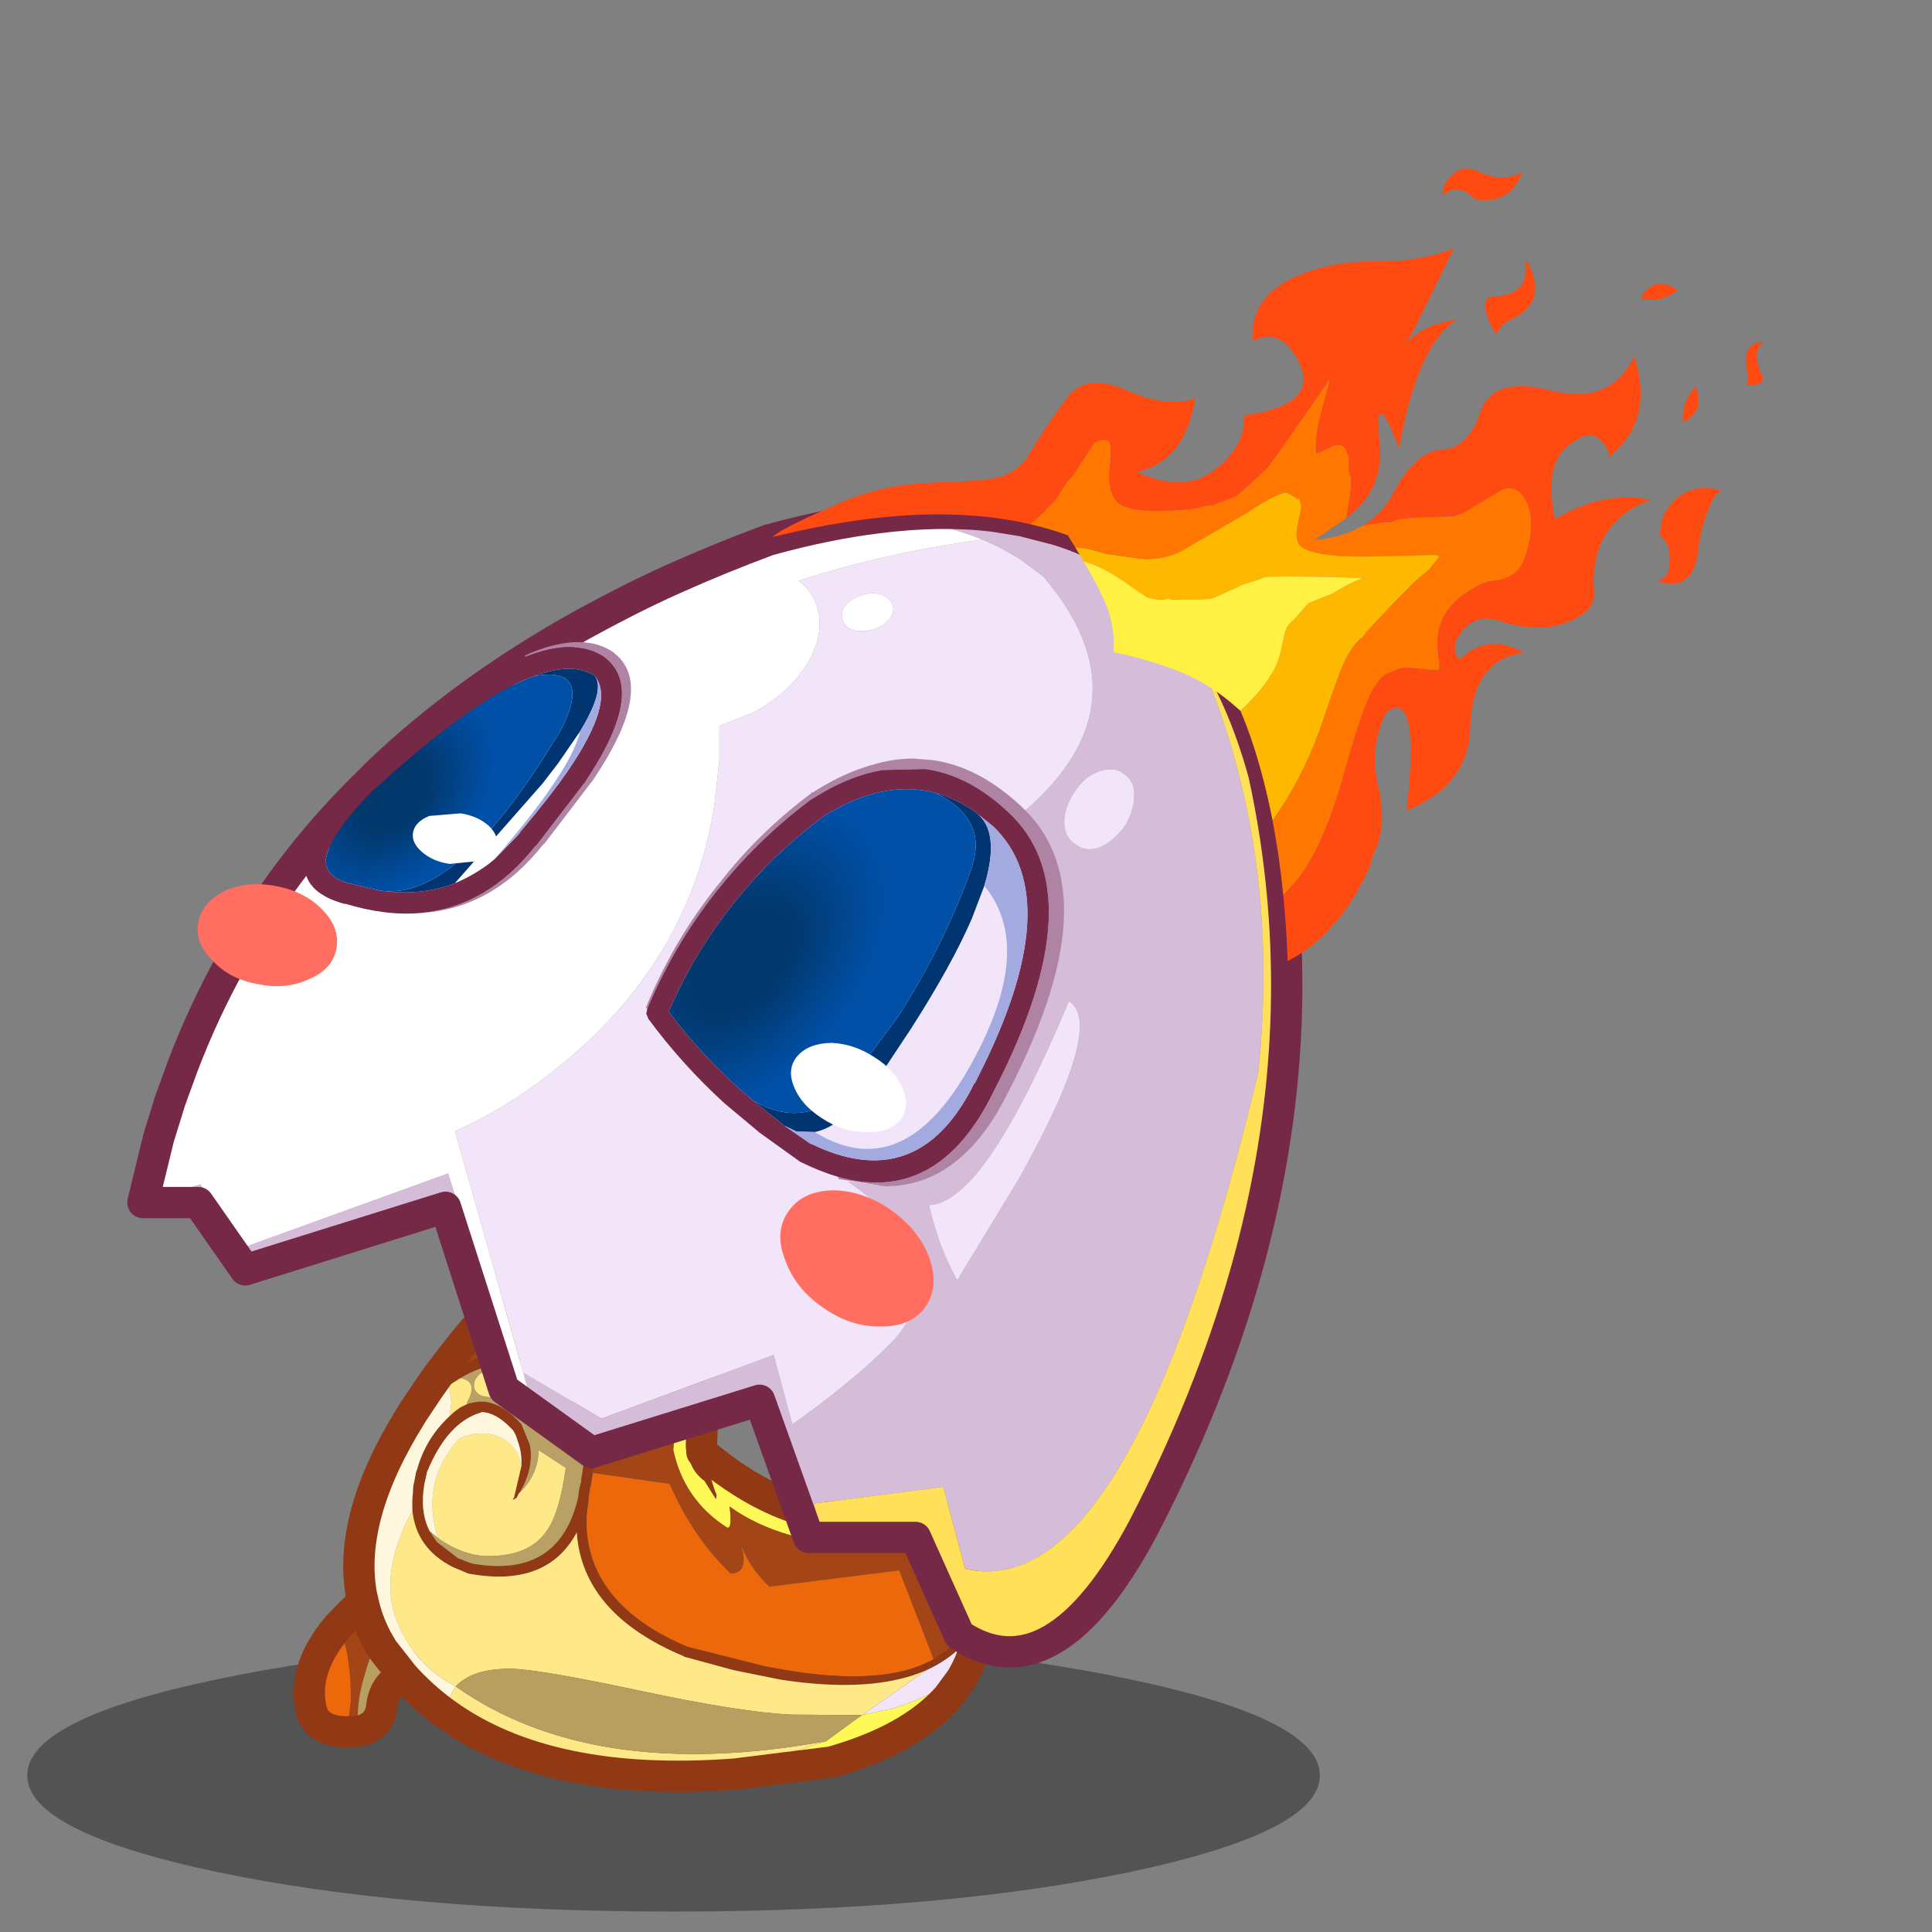 <svg xmlns:ffdec="https://www.free-decompiler.com/flash" xmlns:xlink="http://www.w3.org/1999/xlink" ffdec:objectType="frame" height="100" width="100" xmlns="http://www.w3.org/2000/svg"><rect width="100%" height="100%" fill="#808080" stroke="none"/><use ffdec:characterId="20" height="100.7" transform="translate(0 -.7)" width="101.45" xlink:href="#a"/><defs><g id="a" transform="translate(0 .7)"><use ffdec:characterId="1" height="26.1" transform="matrix(.54 0 0 .54 1.41 84.848)" width="123.9" xlink:href="#b"/><use ffdec:characterId="3" height="47.6" transform="matrix(.54 0 0 .54 15.19 67.04)" width="67.15" xlink:href="#c"/><use ffdec:characterId="4" height="112.1" transform="matrix(.54 0 0 .54 6.59 25.768)" width="112.65" xlink:href="#d"/><use ffdec:characterId="5" height="52.15" transform="matrix(.54 0 0 .54 15.767 33.242)" width="72.8" xlink:href="#e"/><use ffdec:characterId="6" height="42.4" transform="matrix(.54 0 0 .54 10.234 45.762)" width="70.55" xlink:href="#f"/><use ffdec:characterId="7" height="355" transform="matrix(.104 .143 -.11 .076 79.021 .804)" width="188.35" xlink:href="#g"/><use ffdec:characterId="8" height="206" transform="scale(.418 .485)" width="238.95" xlink:href="#h"/></g><g id="k"><path d="M63.3 25.3q-.9-1.05-2.15-1.8l-3.8-1.4-1 .2-2.35.3q-4.2 0-7.9-1.1-3.4-1-5.8-2.75.3 2.45-.35 1.95-4.05-2.65-5.05-7.4l.7-6.5.5.15 2.15.8q-.45 2-.6 3.8L36.4 14l.05.25q.4 1.3 1.45 2.05l1.1 1.75.05-.4q-.7-1.7-.85-3.65 9.75 8 19.55 5.1l1 .05q3.2.5 4.55 6.15M40.85 44.4q6.85-2.65 8.7-3.15 3.25-2.4 3.45-2.5l.15-.05.3-.05 2.75-.6 1.8-.65 2.9-1.3 1.6-.8-1.25 1.7q-3.6 4.1-11.2 6.25l-9.2 1.15" fill="#fff957" fill-rule="evenodd" transform="translate(1.5 1.5)"/><path d="m35.6 6.8-.7 6.5q1 4.75 5.05 7.4.65.5.35-1.95 2.4 1.75 5.8 2.75 3.7 1.1 7.9 1.1l2.35-.3 1-.2 3.8 1.4q1.25.75 2.15 1.8l.65 3.45v.2l-.15.05-.25.3-.15.4-.65 1.05-1.7 1.85-1.2.8-3.3-8.5-12.45 1.55q-2-1.95-2.65-3.9.75 2.6-1.05 2.65-3.65-3.5-5.85-8.6l-7.35-1.05Q28.35 7.7 22.15 4.6h-.05q-3.9-1.5-7.85.8l-.3-1.3q1.55-2 3.45-4.1l17.7 6.6.5.2m-30.45 21q.4 1.9 1.35 3.7-2.55 6.45-1.55 8.75l-1 .1H3.6L4 37.4q0-3.6-.65-5.65l-.6-1.5 2.4-2.45" fill="#a34517" fill-rule="evenodd" transform="translate(1.5 1.5)"/><path d="m27.2 15.55 7.35 1.05q2.2 5.1 5.85 8.6 1.8-.05 1.05-2.65.65 1.95 2.65 3.9l12.45-1.55 3.3 8.5q-5.15 2.9-16.25.65l-7.35-1.85Q27 28.25 26.6 20.8v-1.15l.2-1.65v-.15l.1-.7.15-.65v-.05l.15-.9M2.75 30.25l.6 1.5Q4 33.8 4 37.4l-.4 2.95q-2.45 0-3.25-1.6-1.3-4.1 2.4-8.5" fill="#ed680b" fill-rule="evenodd" transform="translate(1.5 1.5)"/><path d="M38.2 14q.15 1.95.85 3.65l-.05.4-1.1-1.75q-1.05-.75-1.45-2.05L36.4 14l1.25-2.45-.05 1.35v.15l.05.35v.15l.55.45M14.25 5.4q3.95-2.3 7.85-.8h.05q6.2 3.1 5.05 10.95l-.15.9v.05l-.15.65-.1.7V18l-.2 1.65v1.15q.4 7.45 9.65 11.4l7.35 1.85q11.1 2.25 16.25-.65l1.2-.8 1.7-1.85.65-1.05.15-.4.25-.3.15-.05.05.5.05.35v.5q-1.8 2.75-4.9 4.15-5.15 2.25-13.95.9L41 34.5l-.45-.1-4.6-1.25-.05-.05q-9.7-4.05-10.25-11.85-2.85 5.3-10.3 3.95h-.05l-1.55-.65q-3.5-1.8-3.85-5.4-.05-.85.05-1.75 0-.6.15-1.15l.15-.8.1-.25q.8-2.95 3.1-5.1.45-.45 1.05-.85l.7-.35.45-.1.55-.1q2.05-.15 4.1 2.1l.05.05.8 1.95q.45 2.2-.95 4.6l-.1.1-.2.4-.05.05-.35.2.15-.3.7-3q.05-1.3-.35-2.35l-.2-.6-.25-.45-.35-.35q-1.35-1.35-2.65-1.4l-.1.05q-3.2.95-5.15 5.7l-.05.25-.2.9q-.45 2.65.5 4.5l.7 1.05 1.95 1.5h-.05l1.4.55Q24 25.75 25.8 17.8v-.15l.1-.65.2-.75h-.05l.15-.85q1.05-7.05-4.45-9.85-3.55-1.3-7.25.9l-1.1.7-2.8 2.55-.35.15-.35-.05.3-.45 1.3-1.95 1.45-1.15q.65-.5 1.3-.85" fill="#913814" fill-rule="evenodd" transform="translate(1.5 1.5)"/><path d="M9.9 19.15q.35 3.6 3.85 5.4l1.55.65h.05q7.45 1.35 10.3-3.95.55 7.8 10.25 11.85l.05.05 4.6 1.25.45.1 4.2.85q8.8 1.35 13.95-.9l-6 4.2v.05l-.15.05-6.75-.05q-4.75-.2-14.6-2.3-9.85-2.1-12.4-2.1-3.6 0-5.2 1.7 13.2 9.3 35.5 5.25-1.85.5-8.7 3.15-17.9 1.35-27.8-5.8.15-1.25 1-2.6l-.95-.55q-3.45-2.15-4.9-6.3-1.35-4.4 1.7-10M64.05 30.3v-.35l.05.35h-.05M15.2 8.9l-.7.35q-.6.4-1.05.85l.2-1.35-.25-1.6 1.1-.7q1.8.3.6 2.4l.1.05m5.15 5.95-.7 3-.15.3.35-.2.05-.05.2-.4.1-.1q1.75-1.7 1.8-4.05l2.6 1.7q-.6 4.3-1.8 6-1.65 2.45-5.6 2.45-2.35 0-4.75-1.65l-.1-.1q-1.7-5.4 2.05-9.5 1-.5 2.2-.5 1.35 0 2.4.8 1.1.85 1.35 2.3M18.8 5.8q.7.3.75.9.1.55-.4 1.05-.45.5-1.25.65l-1.35-.25q-.65-.3-.75-.85-.05-.6.4-1.1.5-.5 1.25-.6l1.35.2" fill="#ffe888" fill-rule="evenodd" transform="translate(1.5 1.5)"/><path d="M59.15 34.45q3.1-1.4 4.9-4.15h.05v.35l.05.45q-.5 2.3-1.65 4.2l-1.6.8-2.9 1.3-1.8.65-2.75.6-.3.05v-.05l6-4.2" fill="#f3e5f9" fill-rule="evenodd" transform="translate(1.5 1.5)"/><path d="M53 38.75q-.2.1-3.45 2.5-22.3 4.05-35.5-5.25 1.6-1.7 5.2-1.7 2.55 0 12.4 2.1 9.85 2.1 14.6 2.3l6.75.05M6.5 31.5l.55.95 2 2.55q-1.85.75-2.1 3-.25 1.8-2 2.25-1-2.3 1.55-8.75" fill="#b89e5f" fill-rule="evenodd" transform="translate(1.5 1.5)"/><path d="M20.2 17.4q1.4-2.4.95-4.6l-.8-1.95-.05-.05q-2.05-2.25-4.1-2.1l-.55.1-.45.1-.1-.05q1.2-2.1-.6-2.4 3.7-2.2 7.25-.9 5.5 2.8 4.45 9.85l-.15.85h.05l-.2.75-.1.65v.15q-1.8 7.95-10.25 6.4l-1.4-.55h.05l-1.95-1.5-.7-1.05.8.65.1.1q2.4 1.65 4.75 1.65 3.95 0 5.6-2.45 1.2-1.7 1.8-6l-2.6-1.7q-.05 2.35-1.8 4.05M18.8 5.8l-1.35-.2q-.75.1-1.25.6-.45.5-.4 1.1.1.55.75.85l1.35.25q.8-.15 1.25-.65.5-.5.4-1.05-.05-.6-.75-.9" fill="#b9a065" fill-rule="evenodd" transform="translate(1.5 1.5)"/><path d="m37.65 13.4-.05-.35v-.15l.05.5" fill="#bbb596" fill-rule="evenodd" transform="translate(1.5 1.5)"/><path d="M14.05 36q-.85 1.35-1 2.6-2.2-1.6-4-3.6l-2-2.55-.55-.95q-.95-1.8-1.35-3.7L5 27.15q-1.3-7.4 4.75-17.1l.15-.25.35.05.35-.15 2.8-2.55.25 1.6-.2 1.35q-2.3 2.15-3.1 5.1l-.1.25-.15.8q-.15.55-.15 1.15-.1.9-.05 1.75-3.05 5.6-1.7 10 1.45 4.15 4.9 6.3l.95.55m-2.5-14.9q-.95-1.85-.5-4.5l.2-.9.05-.25q1.95-4.75 5.15-5.7l.1-.05q1.3.05 2.65 1.4l.35.35.25.45.2.6q.4 1.05.35 2.35-.25-1.45-1.35-2.3-1.05-.8-2.4-.8-1.2 0-2.2.5-3.75 4.1-2.05 9.5l-.8-.65" fill="#fef7de" fill-rule="evenodd" transform="translate(1.5 1.5)"/><path d="M64.8 26.8q-1.35-5.65-4.55-6.15l-1-.05q-9.8 2.9-19.55-5.1m-.55-2.45q.15-1.8.6-3.8l-2.15-.8-1-.35-17.7-6.6Q17 3.6 15.45 5.6L14.1 7.35 13 8.9l-1.3 1.95-.3.45-.15.25q-6.05 9.7-4.75 17.1l.15.65Q7.05 31.2 8 33l.55.95 2 2.55q1.8 2 4 3.6 9.9 7.15 27.8 5.8l9.2-1.15q7.6-2.15 11.2-6.25L64 36.8q1.15-1.9 1.65-4.2l-.05-.45v-.35l-.05-.35v-.15l-.05-.35-.05-.5v-.2l-.65-3.45M39.15 14.9l-.05-.5.05-1.35m0 1.85v.15M5.1 41.85h.35l1-.1q1.75-.45 2-2.25.25-2.25 2.1-3m-3.9-7.2-2.4 2.45q-3.7 4.4-2.4 8.5.8 1.6 3.25 1.6" fill="none" stroke="#913814" stroke-linecap="round" stroke-linejoin="round" stroke-width="3"/></g><g id="d"><path d="m36.45 98.8 7.5 4.4 16.5-6.1 1.8 6.65q3.7-2.6 7.15-5.6l1.6-1.5 1.05-1.05q6.45-7.55-4.45-15.1l3.55.45q2.5 0 4.7-1.05 4.05-1.95 6.9-7.6l.1-.2 1.45-2.9q4-8.55 4-14.7-.05-5.95-3.7-9.6 11.95-10.4 1.7-22.4l-2-1.5q-1.8-1.2-3.85-2.05-4.3-1.75-9.95-2.1 5.95-.75 11-.15l2.8.45 3.3.85q2.8.85 5.25 2.25 6.55 5.05 9.75 13.45 6.35 16.85 4.3 36.35-12.25 51.25-28.1 47.55l-2.1-7.85-12.4 1.6.8 3.25h-1.3l-4.7-13.15-16.1 5-8.4-6.05L29 82.95l-19.2 6-4.5-6.45H0v-.05l5.5-1.7 4 6.1 19.75-7.15 6.15 19.45 1.45 1.15-.4-1.5M95 43.7q.15-1.55-1-2.3-.8-.7-2.3-.25-1.4.45-2.35 1.9-1 1.45-1.05 2.9 0 1.5 1 2.15.95.8 2.3.4 1.4-.6 2.45-2 .9-1.4.95-2.8M84.3 72.8q-2.45 4.65-4.55 7.1-2.4 2.75-4.4 2.85.9 4 2.7 7.2l6.1-10.05.15-.3q7.9-14.25 4.45-16.4-2.35 5.6-4.45 9.6" fill="#d5bdd9" fill-rule="evenodd" transform="translate(1.5 -14.95)"/><path d="M80.45 18.95q2.05.85 3.85 2.05l2 1.5q10.25 12-1.7 22.4 3.65 3.65 3.7 9.6 0 6.15-4 14.7l-1.45 2.9-.1.2q-2.85 5.65-6.9 7.6-2.2 1.05-4.7 1.05l-3.55-.45q10.9 7.55 4.45 15.1L71 96.65l-1.6 1.5q-3.45 3-7.15 5.6l-1.8-6.65-16.5 6.1-7.5-4.4-6.55-23.15q5.35-2.35 10.3-6.45 12.2-10 14.55-24.65l.5-4.5V36.8l3.2-1.25q3.7-1.95 5.45-5.1 1.7-3.2.4-5.8-.55-1.05-1.45-1.75 8.35-2.7 17.6-3.95M95 43.7q-.05 1.4-.95 2.8-1.05 1.4-2.45 2-1.35.4-2.3-.4-1-.65-1-2.15.05-1.45 1.05-2.9.95-1.45 2.35-1.9 1.5-.45 2.3.25 1.15.75 1 2.3M84.3 72.8q2.1-4 4.45-9.6 3.45 2.15-4.45 16.4l-.15.3-6.1 10.05q-1.8-3.2-2.7-7.2 2-.1 4.4-2.85 2.1-2.45 4.55-7.1M70.85 24.25q-.85-.3-1.85 0t-1.6.95q-.6.7-.35 1.35.15.75.95 1.05.9.25 1.9 0 1-.3 1.55-.95.65-.65.4-1.4-.15-.65-1-1m-25.1 6.2-.1-.05.1-.1v.15" fill="#f3e5f9" fill-rule="evenodd" transform="translate(1.5 -14.95)"/><path d="m65.1 114.6-.8-3.25 12.4-1.6 2.1 7.85q15.85 3.7 28.1-47.55 2.05-19.5-4.3-36.35-3.2-8.4-9.75-13.45 10.45 5.95 14.6 21.2 2.6 11.95 2.1 24.15-1 23.65-13.65 48.05-8.65 16.3-17.65 10.3l-4.2-9.35H65.1" fill="#ffe058" fill-rule="evenodd" transform="translate(1.5 -14.95)"/><path d="m36.45 98.8.4 1.5-1.45-1.15-6.15-19.45L9.5 86.85l-4-6.1-5.5 1.7 1.5-6.15 1.1-3.55 1.2-3.3Q7.85 58.8 14.75 49.9q3.15-4.05 6.9-7.7l1.05-1.05q7.8-7.4 18.1-13.3 2.65-1.5 5.5-2.95 2.25-1.15 4.6-2.2 4.35-1.95 9.05-3.7 5.6-1.55 10.55-2.15 5.65.35 9.95 2.1-9.25 1.25-17.6 3.95.9.7 1.45 1.75 1.3 2.6-.4 5.8-1.75 3.15-5.45 5.1l-3.2 1.25v3.25l-.5 4.5Q52.4 59.2 40.2 69.2q-4.95 4.1-10.3 6.45l6.55 23.15m34.4-74.55q.85.35 1 1 .25.75-.4 1.4-.55.65-1.55.95-1 .25-1.9 0-.8-.3-.95-1.05-.25-.65.35-1.35.6-.65 1.6-.95 1-.3 1.85 0m-25.1 6.2v-.15l-.1.1.1.05" fill="#fff" fill-rule="evenodd" transform="translate(1.5 -14.95)"/><path d="M1.5 67.5v.05h5.3L11.3 74l19.2-6 5.6 17.45 8.4 6.05 16.1-5 4.7 13.15h10.25l4.2 9.35q9 6 17.65-10.3 12.65-24.4 13.65-48.05.5-12.2-2.1-24.15-4.15-15.25-14.6-21.2-2.45-1.4-5.25-2.25l-3.3-.85-2.8-.45q-5.05-.6-11 .15-4.95.6-10.55 2.15-4.7 1.75-9.05 3.7-2.35 1.05-4.6 2.2-2.85 1.45-5.5 2.95Q32 18.8 24.2 26.2l-1.05 1.05q-3.75 3.65-6.9 7.7-6.9 8.9-10.95 19.55l-1.2 3.3L3 61.35 1.5 67.5z" fill="none" stroke="#762847" stroke-linecap="round" stroke-linejoin="round" stroke-width="3"/></g><g id="e" fill-rule="evenodd"><path d="m48.35 63.9-.15-.05q2.7-6.6 7.05-11.95 3.75-4.85 8.85-8.65.05-.15.1-.05 3.05-1.95 5.9-2.7 1.85-.55 3.75-.55l1.85.15q4.35.6 8.4 4.35 4.15 3.75 4.2 10.05 0 7.15-5.45 17.6l-.1.2q-4.4 8.65-11.6 8.65l-4.5-.7v-.2q9.55 2.7 14.85-8.1l.1-.2q9.8-19 1.25-26.75-3.75-3.5-7.9-4.05l-4.05.1q-3.3.55-6.8 2.8l-.1.05q-4.85 3.65-8.55 8.2-4.35 5.3-7.1 11.8m-11.7-33.7-.05-.1q.35-.2.75-.35 4.95-1.95 7.8.05l.1.1q3.9 3.2-2.1 12.1l-4.7 6.15h-.05q-4.9 6.2-11.75 6.6 6.4-.6 11-6.45h.05l4.65-6.05q5.9-8.75 2.05-11.9l-.1-.1q-2.8-1.95-7.65-.05" fill="#af83a3" transform="translate(-15.5 -28.8)"/><path d="M48.35 63.9q2.75-6.5 7.1-11.8 3.7-4.55 8.55-8.2l.1-.05q3.5-2.25 6.8-2.8l4.05-.1q4.15.55 7.9 4.05 8.55 7.75-1.25 26.75l-.1.2q-5.3 10.8-14.85 8.1-1.7-.5-3.55-1.4l-.1-.05-3.9-2.8-3.35-2.8q-4.1-3.75-7.3-8.1l-.2-.5.1-.5M33.7 49.6l2.05-2.1.4-.45V47q2.8-3.3 4.6-5.9 4.5-6.6 2.6-9l-.05-.05-.1-.1q-2.1-1.25-5.7.1-2.3.8-5.15 2.7-4.4 2.85-10.1 8.1v-.05l-.05.05Q18.05 47 17.55 49.5q-.2 1.8 2.35 2.45h.05l2.7.65.5.05q3.65.45 6.75-.75 1.7-.7 3.25-1.85l.55-.45m2.95-19.4q4.85-1.9 7.65.05l.1.1q3.85 3.15-2.05 11.9L37.7 48.3h-.05q-4.6 5.85-11 6.45-3.4.3-7.3-.9l.05.05q-4.55-1.2-3.8-4.75.45-2.95 5.25-7.75l.05-.05q5.4-4.95 9.75-7.85.55-.4 1.05-.7l.3-.15q2.5-1.6 4.65-2.45M76 43.25q-5.05-1.35-10.8 2.25l-.05.05q-4.6 3.45-8.1 7.75Q53 58.2 50.4 64.2q3.45 4.65 8.1 8.55l2.7 2.15.3.25 2.6 1.8-.1-.1q10.1 4.95 15.45-5.3l.25-.5h.05l.25-.5q8.75-17.15 1.5-24.1l-1.7-1.35-.05-.05q-1.6-1.1-3.25-1.65l-.5-.15" fill="#762847" transform="translate(-15.5 -28.8)"/><path d="M43.35 32.1q.95 1.3-1.45 5.25l-2.1 3.05-1.5 1.95-8.4 9.55q-3.1 1.2-6.75.75 6.75.6 15.5-13.15l1.4-2.25q3.15-6.2-2.55-5.2 3.6-1.35 5.7-.1l.1.1.05.05M76 43.25l.5.15q1.65.55 3.25 1.65l.05.05q2.45 1.75.85 7.05l-1.2 3.15q-1.9 4.4-5.8 10.5l-2.75 4.15q-3.5 5.2-6.5 5.8l-1.75-.05-1.15-.55-.3-.25-2.7-2.15q4.85 2.75 8.6-.95l5.2-7q4.5-6.95 7.15-14.4l.1-.4.1-.35q1-4.05-3.65-6.4" fill="#003572" transform="translate(-15.5 -28.8)"/><path d="M41.9 37.35q2.4-3.95 1.45-5.25 1.9 2.4-2.6 9-1.8 2.6-4.6 5.9v.05l-.4.45-2.05 2.1q7.35-8.5 8.2-12.25m37.9 7.75 1.7 1.35q7.25 6.95-1.5 24.1l-.25.5h-.05l-.25.5Q74.1 81.8 64 76.85l.1.1-2.6-1.8 1.15.55 1.75.05q9 5.55 15.75-7.95 5.1-10.1.5-15.65 1.6-5.3-.85-7.05" fill="#a3aae0" transform="translate(-15.5 -28.8)"/><path d="M58.5 72.75q-4.65-3.9-8.1-8.55 2.6-6 6.65-10.9 3.5-4.3 8.1-7.75l.05-.05q5.75-3.6 10.8-2.25 4.65 2.35 3.65 6.4l-.1.35-.1.4q-2.65 7.45-7.15 14.4l-5.2 7q-3.75 3.7-8.6.95" fill="url(#i)" transform="translate(-15.5 -28.8)"/><path d="M37.5 32.05q5.7-1 2.55 5.2l-1.4 2.25q-8.75 13.75-15.5 13.15l-.5-.05-2.7-.65h-.05q-2.55-.65-2.35-2.45.5-2.5 4.65-6.65h.05q5.7-5.25 10.1-8.1 2.85-1.9 5.15-2.7" fill="url(#j)" transform="translate(-15.5 -28.8)"/><path d="M33.9 48.25q-.2 1-1.5 1.5l-3 .3q-1.65-.25-2.65-1.15-1.05-.9-.85-1.9.2-1 1.55-1.55l3-.25q1.6.25 2.65 1.15 1 .9.8 1.9M62.4 71.4q-.7-1.75.35-2.95 1.05-1.2 3.25-1.25 2.2.1 4.15 1.4 2 1.25 2.7 3.05.7 1.8-.3 3-1.1 1.2-3.25 1.1-2.25 0-4.25-1.35-1.95-1.25-2.65-3" fill="#fff" transform="translate(-15.5 -28.8)"/></g><g id="g" fill-rule="evenodd"><path d="M12.85-112.5q-5.3-4.35-6.45-12.1 7.5 2.65 6.45 12.1m22.75 3.55q0 2.85 1.05 5.25 3.75 8.75 9.7 15.8 9.15 10.75.65 19.55.55-4.15-1.05-6.15-5.45-7-9.45-4.9-3.8-3.5-5.1-7.5-4.1-12.85 4.2-22.05M14.3-140.9q-.9-2.05-3.05-3.35-8.1-4.9-4.2-11.95-.15 6.4 7.35 8.15 2.1.45 1.8 2.95-.3 2.2-1.9 4.2M-15.55 11.5q.45-8.9-2.8-17.2-2.85-7.25-3.6-12.95-1.05-7.3 1.25-12.05 4.05-8.5-2.65-20.7-6.7-12.2 6.7-27.15 13.35-14.95 5.5-33.7 19 8.2 20 31Q7.4-83.55 3-82.5q-4.4 1.05-3.55 12.15.8 11.1 15.4 20.1 1.15-21.9 11.3-34.6-4.7 24.9 12.85 38.9 3.6 2.85 3.35 9.7-.55 14.15-10.55 24.8l-1.6 1.6q-6.8 6.5-2.8 17.4 1.5 4 5.45 4.2Q31.4.3 37.2-6.35q1.9-2.2 4.65-3.9Q35 7.8 50.95 23.65q13.7 13.6 9.45 38.85Q32.95 30 33.3 46.4 38.8 59.95 50 66q10.7 5.7 15.4 16.8l.45 1.05.15-.1q1.9 3.1 3.3 6.45l2.65 7 1.15 3.55q1.6 5.2 2.65 10.6 2.2 11.25 1.1 22.65-8.45-7.4-16.6-13.6-.85-7.4-3.6-15.45-3.9-11.35-12.7-26.45-9.8-16-13.55-22.8-6.35-11.5-6.35-17.6l.4-2.35.4-2.35q0-2.2 3.45-7.25t3.45-5.8q0-.65-2.2-2.15-3.1-2.15-4.75-3.8-7-7-7-19.45 0-8.8 1.7-12.2 1.65-3.35 1.65-7.85 0-4.9-5.3-12.25-5.9-8.2-11.85-8.2-5.1 0-5.1 7.55l-.75 15.2-.4 1.8-.4 1.8-4.4 8.85Q-11.5-1.25-11.5.75q0 1.25-.95 2.7-.95 1.45-.95 2 0 .35-.95 2.5-1 2.3-1.2 3.55m-55.7 103.65q-23.7 27.75-39.8 83.65-.4-3.8 1.05-14.95l2.3-16.5q.8-4.9 3.2-13.45 2.4-8.55 9.15-22.05 6.75-13.55 7.9-18.95 1.15-5.45-.15-11.2-5.3-15.75-8.05-27.25-2.8-11.5 8.3-20.1 11.05-8.6 13.2-19.6 13.45 17.35 8.1 35 13.1-9.7 12.4-24.95-.7-15.3-8.25-21.35 11.15-28.6-6.4-29.75-9.15-.55-10 10.05-12.35-9.55-7.65-32.55 2.65-12.95 9-24.35 6.9-12.35 9.8-27.1l12.05 28.8q1.7 4 2.95 8.2-1.9-10.45 2.65-21.85-.6 18.2 21.35 47.35-20.15-6.85-4.7 4.8l.4.3Q-20.6-3.5-20.1 14.85l-3.8-5.05q-4.75-6.05-6-6.05-.8 0-2.7-1.95-1.9-2-3.05-2-.15 0-1.35-.55-.75 0-1.55.75-1.15 1.1-1.15 3.25L-40 5.5l-.35 2.2q0 1.1-.4 1.8Q-44.5 6.6-49-.25l-7-11.05-.25.5.8 1.75.3 1.45.3 1q.3.5.3 1l4.75 17q4.7 16.85 4.7 17.95l.8 8 .6 6.35q0 1.4-1.1 6.25l-.25 1.55-.3 1.55q0 .6-.7 2.05l-.7 1.7q0 2.6-5.55 13.65Q-58.55 83-62.85 83q-3.85 0-8.85-5.65-5-5.7-6.35-5.7-.75 0-1.4 1.6-.65 1.6-.65 3.35l2.4 7.9q2.35 7.45 2.35 8.5 0 1.25 1.45 5.35t1.45 6.05l.35 2.5.35 2.5.5 5.75m19.45-215.5q13.45 2.45 11.25 18.45-.6 4.2 1.1 7.6l-.45.25q-3.9-.25-7.1-2.2-3.65-2.25-2-5.6 5.75-11.8-3-17.85l.2-.65M-81.9-89q-1.85-1.3-2.7-4.55-2.25-8 2.95-11.95 7.3-5.55 7.35-13.9 6.15 11.5-1.2 21.2-6.85 1.4-6.4 9.2m62-52q.4 8.65-4.15 13.4-3.65-9.3 4.15-13.4M-2.75 23.4h-.1l.25-.45-.15.45m-28.55 2.45-.1-.25.15.05-.05.2" fill="#ff4a11" transform="translate(111.15 156.2)"/><path d="M-15.55 11.5q.2-1.25 1.2-3.55.95-2.15.95-2.5 0-.55.95-2t.95-2.7q0-2 4.45-11.1l4.4-8.85.4-1.8.4-1.8.75-15.2q0-7.55 5.1-7.55 5.95 0 11.85 8.2 5.3 7.35 5.3 12.25 0 4.5-1.65 7.85-1.7 3.4-1.7 12.2 0 12.45 7 19.45 1.65 1.65 4.75 3.8 2.2 1.5 2.2 2.15 0 .75-3.45 5.8t-3.45 7.25l-.4 2.35-.4 2.35q0 6.1 6.35 17.6 3.75 6.8 13.55 22.8 8.8 15.1 12.7 26.45 2.75 8.05 3.6 15.45-10.1-7.75-19.75-13.65-5-18.1-13.8-35-7.9-14.25-10.75-19.9-4.7-9.3-4.7-15.15l-.35-1.4q-.35-.95-.35-1.45L9.6 27.9l-1.3-7.75-1.25-8.85Q6.2 5.5 6.2 2.95q0-2-.7-4.8l-.85-3.9-.5.5-.35.15-11.25 22.3Q-17.1 35.55-21.6 35.55q-2.3 0-5.65-4.95-3.05-4.6-4-4.95l-.15-.05.1.25-1.5-.85v.7q.05.3-.55.3-.5 0-.75.4-.25.35-.75.35t-.4.3q.05.3-.45.3-.95 0-1.55 5.05-.6 4.85-.6 11.75l-.75 13.1-.8 13.05q0 10.1-5.1 18l-4.55 6.4-.25.3-.65.9-1 1.4.1.15-2.85 3-2.45 2.8q-1.45 1.85-2 3.05l-4.15-.4q-4.6 4.15-8.95 9.25l-.5-5.75-.35-2.5-.35-2.5q0-1.95-1.45-6.05T-75.35 93q0-1.05-2.35-8.5l-2.4-7.9q0-1.75.65-3.35t1.4-1.6q1.35 0 6.35 5.7 5 5.65 8.85 5.65 4.3 0 10.55-12.55 5.55-11.05 5.55-13.65l.7-1.7q.7-1.45.7-2.05l.3-1.55.25-1.55q1.1-4.85 1.1-6.25l-.6-6.35-.8-8q0-1.1-4.7-17.95l-4.75-17q0-.5-.3-1l-.3-1-.3-1.45-.8-1.75.25-.5 7 11.05q4.5 6.85 8.25 9.75.4-.7.4-1.8l.35-2.2.3-2.25q0-2.15 1.15-3.25.8-.75 1.55-.75 1.2.55 1.35.55 1.15 0 3.05 2 1.9 1.95 2.7 1.95 1.25 0 6 6.05l3.8 5.05v1.9l-.05 13q2.75-6.25 3.85-12.25l.05-.15q.5-2.95.7-5.85" fill="#ff7701" transform="translate(111.15 156.2)"/><path d="M40.5 106.75q-5.8-3.55-11.45-6.45-5.3-2.75-10.4-4.9-5.05-2.1-9.9-3.6Q7.05 77 3.1 69q-1.15-2.3-5.05-7.75-2.35-3.2-2.35-6.6L-5.9 46l.85-5.15.8-4.25.35-6.1q.4-4.8 1.15-7.1l.15-.45-.25.45q-2.75 4.2-9.85 17.3-6.9 12.75-6.9 13.4 0 1.25-.95 4.9-.95 3.65-.95 4.95l-.4 2.9-.4 2.85-.3 2.25-.35 2.2q0 1.55-4.05 9.15-1.8 3.45-3.3 5.65-1.85 4.7-4.4 6.45-1.3.9-6.05 3-8.15 3.65-12.6 8.5l-4.8-.6q.55-1.2 2-3.05l2.45-2.8 2.85-3 .4-.4V97l-.5.3 1-1.4.65-.9.1.05.15-.35 4.55-6.4q5.1-7.9 5.1-18l.8-13.05.75-13.1q0-6.9.6-11.75.6-5.05 1.55-5.05.5 0 .45-.3-.1-.3.4-.3t.75-.35q.25-.4.75-.4.6 0 .55-.3V25l1.5.85.05-.2q.95.35 4 4.95 3.35 4.95 5.65 4.95 4.5 0 14.15-18.35L3.8-5.1l.35-.15.5-.5.85 3.9q.7 2.8.7 4.8 0 2.55.85 8.35l1.25 8.85 1.3 7.75.95 5.95q0 .5.35 1.45l.35 1.4q0 5.85 4.7 15.15 2.85 5.65 10.75 19.9 8.8 16.9 13.8 35" fill="#ffb800" transform="translate(111.15 156.2)"/><path d="M8.75 91.8Q-3 94.95-12.05 102.95q-7.85 7-14.55 15.3-4.2-4.85-10.05-7.55-5.25-2.35-16.7-3.8 4.45-4.85 12.6-8.5 4.75-2.1 6.05-3 2.55-1.75 4.4-6.45 1.5-2.2 3.3-5.65 4.05-7.6 4.05-9.15l.35-2.2.3-2.25.4-2.85.4-2.9q0-1.3.95-4.95.95-3.65.95-4.9 0-.65 6.9-13.4 7.1-13.1 9.85-17.3h.1q-.75 2.3-1.15 7.1l-.35 6.1-.8 4.25L-5.9 46l1.6 8.65q0 3.4 2.35 6.6Q1.95 66.7 3.1 69q3.95 8 5.65 22.8m-59.7 5.5.5-.3v.05l-.4.4-.1-.15" fill="#fff041" transform="translate(111.15 156.2)"/></g><path d="M63.25 43.25q0 5.4-18.15 9.25-18.15 3.8-43.8 3.8t-43.8-3.8q-18.15-3.85-18.15-9.25t18.15-9.2q18.15-3.85 43.8-3.85t43.8 3.85q18.15 3.8 18.15 9.2" fill-opacity=".349" fill-rule="evenodd" transform="translate(60.65 -30.2)" id="b"/><path d="M12.8 52.2q2.7.5 4.4 2.25 1.7 1.75 1.35 3.7-.35 1.95-2.5 2.9-2.25 1.1-4.95.55-2.75-.45-4.4-2.25-1.75-1.7-1.4-3.65.35-1.95 2.55-3.05 2.2-1 4.95-.45m58.05 42.2q-2.95.1-5.65-1.8-2.7-1.85-3.65-4.6-1.05-2.65.3-4.6 1.3-1.95 4.2-2.05 2.9 0 5.6 1.85 2.7 1.9 3.7 4.55 1 2.75-.3 4.7-1.35 1.95-4.2 1.95" fill="#ff6e60" fill-rule="evenodd" transform="translate(-5.25 -52)" id="f"/><path d="M238.95 206H0V0h238.95v206" fill="#fff" fill-opacity="0" fill-rule="evenodd" id="h"/><radialGradient cx="0" cy="0" gradientTransform="matrix(.013 .011 -.017 .02 57.25 59.25)" gradientUnits="userSpaceOnUse" id="i" r="819.2" spreadMethod="pad"><stop offset=".267" stop-color="#02386c"/><stop offset=".792" stop-color="#0050a8"/></radialGradient><radialGradient cx="0" cy="0" gradientTransform="matrix(.009 .008 -.012 .013 23.95 43.45)" gradientUnits="userSpaceOnUse" id="j" r="819.2" spreadMethod="pad"><stop offset=".267" stop-color="#02386c"/><stop offset=".792" stop-color="#0050a8"/></radialGradient><use ffdec:characterId="2" height="47.6" width="67.15" xlink:href="#k" id="c"/></defs></svg>